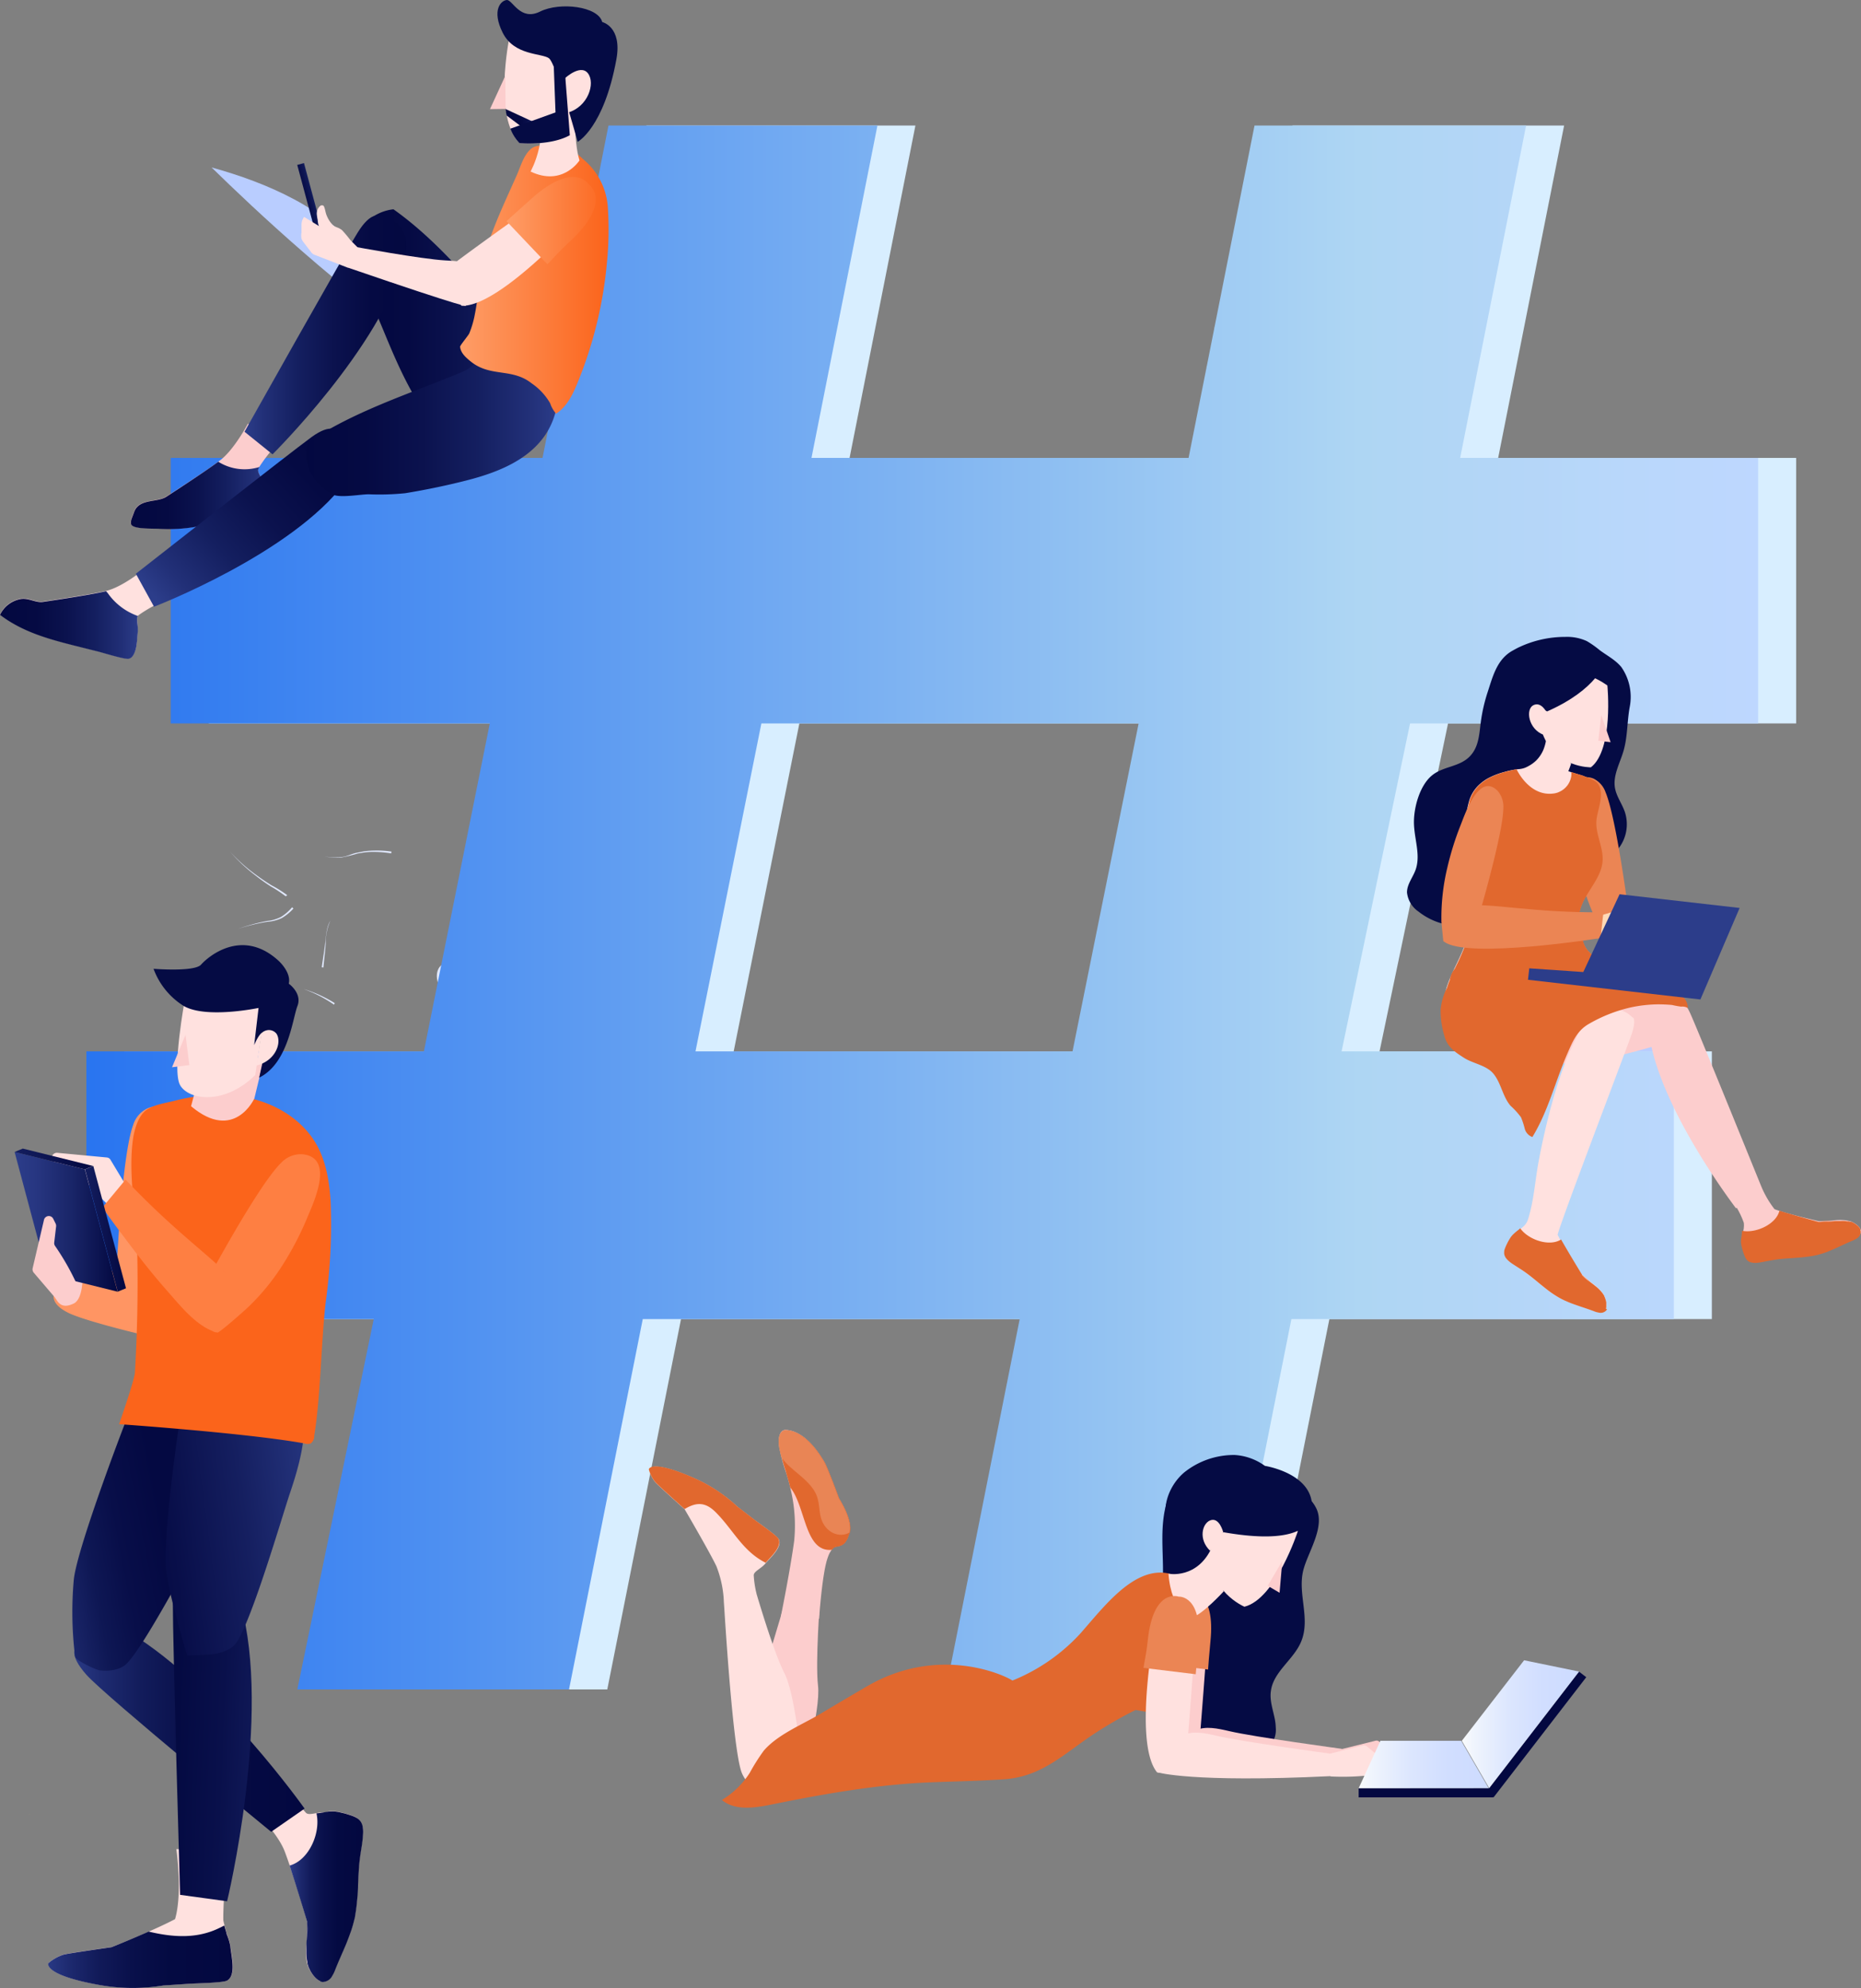 <svg xmlns="http://www.w3.org/2000/svg" xmlns:xlink="http://www.w3.org/1999/xlink" width="415.766" height="444.034" viewBox="0 0 415.766 444.034">
  <rect x="0" y="0" width="415.766" height="444.034" fill="#808080" stroke="none"/>
  <defs>
    <linearGradient id="linear-gradient" y1="0.5" x2="1" y2="0.5" gradientUnits="objectBoundingBox">
      <stop offset="0" stop-color="#2874f0"/>
      <stop offset="0.76" stop-color="#aed6f3"/>
      <stop offset="1" stop-color="#bed7ff"/>
    </linearGradient>
    <linearGradient id="linear-gradient-2" y1="0.5" x2="1" y2="0.5" gradientUnits="objectBoundingBox">
      <stop offset="0" stop-color="#f9fbfc"/>
      <stop offset="0.11" stop-color="#eff4fd"/>
      <stop offset="0.4" stop-color="#dce6fe"/>
      <stop offset="0.69" stop-color="#d1deff"/>
      <stop offset="1" stop-color="#cddbff"/>
    </linearGradient>
    <linearGradient id="linear-gradient-3" x1="0" y1="0.501" x2="1" y2="0.501" xlink:href="#linear-gradient-2"/>
    <linearGradient id="linear-gradient-4" x1="-0.001" y1="0.503" x2="1" y2="0.503" gradientUnits="objectBoundingBox">
      <stop offset="0" stop-color="#030840"/>
      <stop offset="0.26" stop-color="#050a43"/>
      <stop offset="0.48" stop-color="#0b124e"/>
      <stop offset="0.69" stop-color="#141f60"/>
      <stop offset="0.89" stop-color="#223078"/>
      <stop offset="1" stop-color="#2c3d8a"/>
    </linearGradient>
    <linearGradient id="linear-gradient-5" x1="0" y1="0.5" x2="1" y2="0.5" xlink:href="#linear-gradient-4"/>
    <linearGradient id="linear-gradient-6" x1="1" y1="0.5" x2="0" y2="0.5" xlink:href="#linear-gradient-4"/>
    <linearGradient id="linear-gradient-7" x1="0" y1="0.497" x2="1" y2="0.497" xlink:href="#linear-gradient-4"/>
    <linearGradient id="linear-gradient-8" x1="1.01" y1="0.145" x2="0.013" y2="0.851" xlink:href="#linear-gradient-4"/>
    <linearGradient id="linear-gradient-9" x1="0" y1="0.5" x2="1" y2="0.5" xlink:href="#linear-gradient-4"/>
    <linearGradient id="linear-gradient-10" y1="0.498" x2="1" y2="0.498" gradientUnits="objectBoundingBox">
      <stop offset="0" stop-color="#fe9d67"/>
      <stop offset="1" stop-color="#fb641b"/>
    </linearGradient>
    <linearGradient id="linear-gradient-12" y1="0.5" x2="1" y2="0.5" gradientUnits="objectBoundingBox">
      <stop offset="0" stop-color="#030840"/>
      <stop offset="0.46" stop-color="#040942"/>
      <stop offset="0.64" stop-color="#080e49"/>
      <stop offset="0.76" stop-color="#0f1755"/>
      <stop offset="0.87" stop-color="#182366"/>
      <stop offset="0.96" stop-color="#24337c"/>
      <stop offset="1" stop-color="#2c3d8a"/>
    </linearGradient>
    <linearGradient id="linear-gradient-13" x1="-1.306" y1="0.5" x2="2.299" y2="0.5" xlink:href="#linear-gradient-4"/>
    <linearGradient id="linear-gradient-14" x1="-18.153" y1="-1.039" x2="-17.195" y2="-1.039" gradientUnits="objectBoundingBox">
      <stop offset="0" stop-color="#030840"/>
      <stop offset="0.93" stop-color="#373737"/>
      <stop offset="1" stop-color="#050b44"/>
    </linearGradient>
    <linearGradient id="linear-gradient-15" x1="-8.641" y1="-1.655" x2="-7.664" y2="-1.655" gradientUnits="objectBoundingBox">
      <stop offset="0" stop-color="#f84a84"/>
      <stop offset="1" stop-color="#eb8554"/>
    </linearGradient>
    <linearGradient id="linear-gradient-16" x1="-5.947" y1="0.235" x2="-4.954" y2="0.235" gradientUnits="objectBoundingBox">
      <stop offset="0" stop-color="#f84a84"/>
      <stop offset="1" stop-color="#e1682e"/>
    </linearGradient>
    <linearGradient id="linear-gradient-21" x1="-7.528" y1="-0.551" x2="-6.572" y2="-0.551" gradientUnits="objectBoundingBox">
      <stop offset="0" stop-color="#030840"/>
      <stop offset="0.44" stop-color="#192568"/>
      <stop offset="0.79" stop-color="#273681"/>
      <stop offset="1" stop-color="#2c3d8a"/>
    </linearGradient>
    <linearGradient id="linear-gradient-23" x1="1.001" y1="0.498" x2="0.001" y2="0.498" gradientUnits="objectBoundingBox">
      <stop offset="0" stop-color="#030840"/>
      <stop offset="0.34" stop-color="#040a42"/>
      <stop offset="0.54" stop-color="#09104b"/>
      <stop offset="0.71" stop-color="#111a59"/>
      <stop offset="0.85" stop-color="#1c286d"/>
      <stop offset="0.99" stop-color="#2a3b87"/>
      <stop offset="1" stop-color="#2c3d8a"/>
    </linearGradient>
    <linearGradient id="linear-gradient-24" x1="0.997" y1="0.498" x2="0.001" y2="0.498" xlink:href="#linear-gradient-23"/>
    <linearGradient id="linear-gradient-25" y1="0.499" x2="1" y2="0.499" gradientUnits="objectBoundingBox">
      <stop offset="0" stop-color="#2c3d8a"/>
      <stop offset="0.14" stop-color="#1e2b71"/>
      <stop offset="0.31" stop-color="#121c5b"/>
      <stop offset="0.49" stop-color="#0a114c"/>
      <stop offset="0.7" stop-color="#050a43"/>
      <stop offset="1" stop-color="#030840"/>
    </linearGradient>
    <linearGradient id="linear-gradient-26" x1="1.116" y1="0.239" x2="-0.236" y2="0.7" gradientUnits="objectBoundingBox">
      <stop offset="0" stop-color="#030840"/>
      <stop offset="0.48" stop-color="#040942"/>
      <stop offset="0.65" stop-color="#080e49"/>
      <stop offset="0.77" stop-color="#0e1754"/>
      <stop offset="0.87" stop-color="#182365"/>
      <stop offset="0.96" stop-color="#24327b"/>
      <stop offset="1" stop-color="#2c3d8a"/>
    </linearGradient>
    <linearGradient id="linear-gradient-27" x1="-0.717" y1="0.351" x2="1.519" y2="0.658" xlink:href="#linear-gradient-23"/>
    <linearGradient id="linear-gradient-28" x1="-0.248" y1="0.67" x2="1.183" y2="0.284" gradientUnits="objectBoundingBox">
      <stop offset="0" stop-color="#030840"/>
      <stop offset="0.21" stop-color="#080e49"/>
      <stop offset="0.55" stop-color="#151f60"/>
      <stop offset="0.97" stop-color="#2a3b87"/>
      <stop offset="1" stop-color="#2c3d8a"/>
    </linearGradient>
    <linearGradient id="linear-gradient-29" x1="1.002" y1="0.499" x2="0" y2="0.499" gradientUnits="objectBoundingBox">
      <stop offset="0" stop-color="#fb641b"/>
      <stop offset="1" stop-color="#fb641b"/>
    </linearGradient>
    <linearGradient id="linear-gradient-30" x1="0.999" y1="0.5" x2="0" y2="0.5" xlink:href="#linear-gradient-21"/>
    <linearGradient id="linear-gradient-31" x1="1" y1="0.5" x2="0" y2="0.5" gradientUnits="objectBoundingBox">
      <stop offset="0" stop-color="#030840"/>
      <stop offset="1" stop-color="#141e5f"/>
    </linearGradient>
    <linearGradient id="linear-gradient-32" x1="1" y1="0.5" y2="0.5" xlink:href="#linear-gradient-31"/>
  </defs>
  <g id="Layer_2" data-name="Layer 2" transform="translate(-42.631 -44.943)">
    <g id="OBJECTS" transform="translate(0 -0.01)">
      <path id="Path_3485" data-name="Path 3485" d="M322.229,257.313A67.449,67.449,0,0,0,315.54,273.2c26.72-8.755,37.495-22.016,43.331-35.72C345.505,242.278,330.307,244.3,322.229,257.313Z" transform="translate(55.258 39.75)" fill="#b9cdff"/>
      <path id="Path_3497" data-name="Path 3497" d="M105.8,263.531a4.342,4.342,0,0,0,3.187.56,6.2,6.2,0,0,0,2.125-1.237,15.619,15.619,0,0,0,3.969-4.3,7.237,7.237,0,0,0,.829-5.662,4.774,4.774,0,0,0-4.319-3.4,20.034,20.034,0,0,0-2.206.3,12.838,12.838,0,0,0-2.02.175,5.557,5.557,0,0,0-3.058,2.778C101.645,257.146,100.594,260.59,105.8,263.531Z" transform="translate(17.831 41.761)" fill="#e1e9fe"/>
      <path id="Path_3498" data-name="Path 3498" d="M127,238.361a6.735,6.735,0,0,0-2,.245,4.961,4.961,0,0,0-1.8,1.506,15.269,15.269,0,0,0-2.113,4.342,2.474,2.474,0,0,0,.222,1.249,10.062,10.062,0,0,0,2.778,4.669,6.21,6.21,0,0,0,5.72,1.167,12.516,12.516,0,0,0,2.09-.957,11.872,11.872,0,0,0,2.965-2.043,4.389,4.389,0,0,0,1.389-3.234,6.537,6.537,0,0,0-1.167-2.872,8.977,8.977,0,0,0-2.7-3.164A9.5,9.5,0,0,0,127,238.361Z" transform="translate(21.149 39.885)" fill="#e1e9fe"/>
      <path id="Path_3499" data-name="Path 3499" d="M129.378,262.465a3.187,3.187,0,0,0,.292-1.424,2.86,2.86,0,0,0-.7-1.436,6.549,6.549,0,0,0-3.315-2.335c-3.911-1.1-8.171,4.307-5.451,7.646S128.071,265.851,129.378,262.465Z" transform="translate(20.836 43.038)" fill="#e1e9fe"/>
      <path id="Path_3502" data-name="Path 3502" d="M133.956,203.7a20.756,20.756,0,0,0-5.5,2.988,7,7,0,0,0-2.708,5.428,9.922,9.922,0,0,0,1.039,3.5c.946,2.136,2.335,4.494,4.588,4.879a6.817,6.817,0,0,0,3.117-.42,10.7,10.7,0,0,0,2.054-.852c2.195-1.226,3.374-3.665,4.424-5.942s1.658-4.844-.829-6.525a20.026,20.026,0,0,0-2.65-1.167A15.842,15.842,0,0,0,133.956,203.7Z" transform="translate(21.966 34.098)" fill="#e1e9fe"/>
      <path id="Path_3503" data-name="Path 3503" d="M139.051,217.47a7.821,7.821,0,0,0-1.4,3.992,4.144,4.144,0,0,0,3.5,3.876,7.085,7.085,0,0,0,2.825-.385,30.249,30.249,0,0,0,3.572-1.272,10.319,10.319,0,0,0,3.3-2.02c2.708-2.661.957-7.167-2.463-8.276C145.238,212.357,140.592,214.832,139.051,217.47Z" transform="translate(24.041 35.678)" fill="#e1e9fe"/>
      <path id="Path_3504" data-name="Path 3504" d="M139.9,228.385a2.183,2.183,0,0,1,.14-1.949,6.385,6.385,0,0,1,1.3-1.564,5.171,5.171,0,0,1,1.938-1.354,3.76,3.76,0,0,1,1.167-.117c2.066.105,7.494,2.977,5.02,5.533C147.725,230.685,141.094,230.65,139.9,228.385Z" transform="translate(24.397 37.393)" fill="#e1e9fe"/>
      <path id="Path_3505" data-name="Path 3505" d="M121.563,231.556a5.44,5.44,0,0,0,4.307,1.518,10.787,10.787,0,0,0,4.424-1.506,6.175,6.175,0,0,0,2.8-2.65c.759-1.728.07-3.724-.7-5.44a5.078,5.078,0,0,0-1.693-2.335c-1.331-.829-3.07-.327-4.553.2-1.833.665-5.533,1.167-6.444,3.14C118.61,226.8,120.536,229.63,121.563,231.556Z" transform="translate(20.849 36.943)" fill="#e1e9fe"/>
      <path id="Path_3508" data-name="Path 3508" d="M92.479,211.426a28.236,28.236,0,0,0-3.292-2.183,39.457,39.457,0,0,1-3.28-2.335,37.657,37.657,0,0,1-5.837-5.428,37.892,37.892,0,0,0,5.953,5.276c1.074.794,2.183,1.529,3.315,2.23a26.967,26.967,0,0,1,3.49,2.195Z" transform="translate(13.982 33.726)" fill="#e1e9fe"/>
      <path id="Path_3509" data-name="Path 3509" d="M93.94,212.38a11.031,11.031,0,0,1-2.615,2.136,8.942,8.942,0,0,1-3.257.829,44.008,44.008,0,0,0-6.479,1.564,45.719,45.719,0,0,1,6.444-1.751,8.428,8.428,0,0,0,3.14-.911,10.506,10.506,0,0,0,2.463-2.148Z" transform="translate(14.247 35.503)" fill="#e1e9fe"/>
      <path id="Path_3510" data-name="Path 3510" d="M97.5,225.073c.245-1.763.549-3.5.759-5.265s.268-3.607,1.167-5.148a12.327,12.327,0,0,0-1.039,5.16c-.128,1.774-.35,3.5-.514,5.3Z" transform="translate(17.01 35.932)" fill="#e1e9fe"/>
      <path id="Path_3511" data-name="Path 3511" d="M100.839,231.232a28.437,28.437,0,0,0-6.829-3.5,28.82,28.82,0,0,1,7,3.163Z" transform="translate(16.408 38.119)" fill="#e1e9fe"/>
      <path id="Path_3512" data-name="Path 3512" d="M117.846,245.62l-6.455-3.56a24.518,24.518,0,0,0-3.3-1.6,6.245,6.245,0,0,0-3.607-.315,6.316,6.316,0,0,1,3.63.21,23.708,23.708,0,0,1,3.374,1.529l6.56,3.362Z" transform="translate(18.246 40.167)" fill="#e1e9fe"/>
      <path id="Path_3513" data-name="Path 3513" d="M119.469,248.29l-3.864,2.521-1.926,1.272a8.252,8.252,0,0,0-1.809,1.424A8.532,8.532,0,0,1,113.609,252l1.879-1.354,3.747-2.708Z" transform="translate(19.527 41.5)" fill="#e1e9fe"/>
      <path id="Path_3514" data-name="Path 3514" d="M129.206,261.816a21.573,21.573,0,0,0-.14-6.362c-.14-1.062-.315-2.125-.525-3.175a26.034,26.034,0,0,0-.77-3.128,25.484,25.484,0,0,1,.876,3.105c.233,1.051.455,2.1.63,3.163a22.273,22.273,0,0,1,.339,6.479Z" transform="translate(22.291 41.703)" fill="#e1e9fe"/>
      <path id="Path_3515" data-name="Path 3515" d="M132.629,263.74c-2.066-.9-4.109-1.809-6.2-2.65,2.136.7,4.237,1.494,6.35,2.265Z" transform="translate(22.066 43.701)" fill="#e1e9fe"/>
      <path id="Path_3517" data-name="Path 3517" d="M129.483,244.089v-7.436a25.8,25.8,0,0,0-.14-3.689,8.545,8.545,0,0,0-1.529-3.327,19.7,19.7,0,0,1-3.163-6.712c-.315-1.167-.432-2.451-.712-3.654a5.125,5.125,0,0,0-1.8-3.152,5.183,5.183,0,0,1,1.844,3.14c.3,1.167.444,2.451.77,3.642a19.846,19.846,0,0,0,3.222,6.619,8.708,8.708,0,0,1,1.576,3.4,24.957,24.957,0,0,1,.187,3.724l.105,7.436Z" transform="translate(21.32 36.176)" fill="#e1e9fe"/>
      <path id="Path_3518" data-name="Path 3518" d="M127.88,222.337a23.067,23.067,0,0,1,3.163-5.837,22.647,22.647,0,0,0-2.767,6.012Z" transform="translate(22.313 36.239)" fill="#e1e9fe"/>
      <path id="Path_3519" data-name="Path 3519" d="M128.515,237.749a2.335,2.335,0,0,1,.268-1.564c.222-.455.467-.876.712-1.319.479-.864.981-1.728,1.483-2.568a57.1,57.1,0,0,1,3.35-4.926,36.1,36.1,0,0,1,8.557-8.171,35.685,35.685,0,0,0-8.381,8.323,55.647,55.647,0,0,0-3.257,4.95c-.49.852-.981,1.716-1.436,2.591s-1.1,1.763-.9,2.615Z" transform="translate(22.439 36.691)" fill="#e1e9fe"/>
      <path id="Path_3520" data-name="Path 3520" d="M131.9,228.768c2.008-.28,4.016-.175,6-.28a12.7,12.7,0,0,0,5.743-1.377,12.7,12.7,0,0,1-5.732,1.588c-2,.163-4,.14-5.942.479Z" transform="translate(23.031 38.015)" fill="#e1e9fe"/>
      <path id="Path_3523" data-name="Path 3523" d="M112.909,201.881a23.5,23.5,0,0,0-3.735-.327,16.855,16.855,0,0,0-1.879.07c-.63.07-1.237.187-1.856.28a37.545,37.545,0,0,1-3.677.9,17.743,17.743,0,0,1-3.77-.222,17.721,17.721,0,0,0,3.77.117c1.261-.093,2.335-.782,3.63-.992.63-.117,1.249-.268,1.879-.339s1.261-.105,1.9-.117a23.055,23.055,0,0,1,3.806.222Z" transform="translate(17.115 33.687)" fill="#e1e9fe"/>
      <path id="Path_3531" data-name="Path 3531" d="M317.013,160.773c3.023-.222,5.942.082,8.942-.07A17.253,17.253,0,0,0,335,157.924c.759-.514,1.833-1.412,2.872-1.984.268.607.537,1.226.794,1.844-2.125,2.218-5.44,3.5-7.646,4.471-4.891,2.043-9.876,4.121-14.755,4.518a32.685,32.685,0,0,1-8.918-.735,8.487,8.487,0,0,1-4.378-1.774C307.674,162.7,312.344,161.123,317.013,160.773Z" transform="translate(53.017 26.106)" fill="#e1e9fe"/>
      <path id="Path_3532" data-name="Path 3532" d="M314.414,127a57.474,57.474,0,0,0-5.837.794c-9.537,1.272-18.677-1.984-28.144.409a7.262,7.262,0,0,0-2.463,1l4.961,1.739a38.7,38.7,0,0,0,7.611,2.078c4.611.619,9.607-.245,14.428-1.4,2.335-.572,4.669-1.226,7.086-1.8s5.055-.7,7.1-1.553C318.243,127.21,316.037,127,314.414,127Z" transform="translate(48.668 21.263)" fill="#e1e9fe"/>
      <path id="Path_3533" data-name="Path 3533" d="M322.12,133.659a10.588,10.588,0,0,0-2.276,0,36.185,36.185,0,0,0-5.346.654c-3.409.619-6.887,1.436-10.319,1.086-2.767-.292-5.416-1.331-8.171-1.062a25.262,25.262,0,0,0-4.3,1.027,38.52,38.52,0,0,1-8.171,1.4,17.032,17.032,0,0,0,6.771,2.72c4.074.992,8.3,1.984,12.572,1.319,4.611-.724,8.989-2.872,13.261-4.669a18.818,18.818,0,0,1,5.5-1.424c.829-.082,1.611-.479.782-.946A1.17,1.17,0,0,0,322.12,133.659Z" transform="translate(49.634 22.367)" fill="#e1e9fe"/>
      <path id="Path_3534" data-name="Path 3534" d="M320.321,138a18.759,18.759,0,0,0-7.1,1.1A62.048,62.048,0,0,0,301.7,144a12.924,12.924,0,0,1-3.14,1.424,12.55,12.55,0,0,1-3.245.175l-5.627-.175a4.984,4.984,0,0,0,3.222,2.171,20.673,20.673,0,0,0,7.179,1.459c2.872-.105,5.475-1.412,7.985-2.7l9.222-4.728a15.175,15.175,0,0,1,4.331-1.716c.957-.175,2.206.117,3.047-.339C323.811,138.446,321.57,138.06,320.321,138Z" transform="translate(50.69 23.102)" fill="#e1e9fe"/>
      <path id="Path_3535" data-name="Path 3535" d="M315.293,151.142a13.249,13.249,0,0,1-4.366,2.276,14.008,14.008,0,0,1-3.957,0,32.02,32.02,0,0,0-12.21,1.412,50.7,50.7,0,0,1,13.156-8.171,13.33,13.33,0,0,1,3.385-1.086,38.428,38.428,0,0,1,4.494-.058c2.662,0,5.206-.817,7.868-.875,1.658,0,4.786.093,5.942,1.914C324.574,146.228,319.414,148.457,315.293,151.142Z" transform="translate(51.576 24.215)" fill="#e1e9fe"/>
      <path id="Path_3536" data-name="Path 3536" d="M323.384,149.454l-.794.128a29.114,29.114,0,0,0-9.339,3.654c-3.654,2.1-7.191,4.156-11.031,5.942,5.416.362,11.183.677,16.494-1.459,2-.805,3.852-1.926,5.907-2.591a26.848,26.848,0,0,1,5.568-.957c.992-.105,3.42,0,4.249-.56s.2-1.249-.49-1.529a5.323,5.323,0,0,0-1.634-.222,7.8,7.8,0,0,1-3.5-1.051,7,7,0,0,0-5.428-1.354Z" transform="translate(52.87 25.004)" fill="#e1e9fe"/>
      <path id="Path_3540" data-name="Path 3540" d="M304.384,87.393a21.884,21.884,0,0,1-2.055,5.125c-.63,1.1-1.389,2.125-1.938,3.28a32.842,32.842,0,0,0-1.6,5.708,14.008,14.008,0,0,1-4.763,7.121,5.206,5.206,0,0,0,3.117-.946,29.1,29.1,0,0,0,6.771-4.728,10.623,10.623,0,0,0,3.222-7.611c-.058-2.545-1.039-4.985-.91-7.553.07-1.447,1.074-4.471-.409-5.51C305.271,83.984,304.875,85.712,304.384,87.393Z" transform="translate(51.347 13.78)" fill="#e1e9fe"/>
      <path id="Path_3541" data-name="Path 3541" d="M307.146,98.9a11.4,11.4,0,0,0-1.413,4.868c-.3,1.879-1.821,3.105-2.335,4.938-.175.6-.268,1.167-.444,1.821a15.5,15.5,0,0,1-1.1,2.615c-.467.922-.922,1.844-1.377,2.767-.082.152.642.187.712.175a6.41,6.41,0,0,0,.665-.689c.525-.6.934-1.3,1.471-1.879.969-1.051,1.926-2.113,2.883-3.175l2.755-3.058a17.51,17.51,0,0,0,4.121-6.012,6.712,6.712,0,0,0-2.113-7C310.427,96.009,308.255,97.293,307.146,98.9Z" transform="translate(52.471 15.786)" fill="#e1e9fe"/>
      <path id="Path_3542" data-name="Path 3542" d="M314.353,103.811a11.37,11.37,0,0,1-2.837,2.335c-2.183,1.483-4.191,3.3-4.669,5.953-.432,2.16.163,4.763-.584,6.771-.315.852-.864,1.564-1.167,2.428a3.269,3.269,0,0,0,.42,2.965,8.358,8.358,0,0,1,2.171-4.272c.759-.782,1.681-1.424,2.521-2.136a17.592,17.592,0,0,0,6.128-12.841,5.977,5.977,0,0,0-.63-3.794C314.7,101.383,314.867,103.088,314.353,103.811Z" transform="translate(53.24 16.949)" fill="#e1e9fe"/>
      <path id="Path_3544" data-name="Path 3544" d="M292.8,85.534a8.171,8.171,0,0,0,2.661-2.755,9.443,9.443,0,0,0,.549-3.152,20.382,20.382,0,0,1,3.047-9.257,32.23,32.23,0,0,0-9.455,7.774,8.288,8.288,0,0,0-1.471,2.335,24.789,24.789,0,0,0-.7,3.5c-.432,2.1-1.482,3.876-1.926,5.965-.268,1.307-.6,3.852.911,5.37C286.939,91.3,289.74,87.938,292.8,85.534Z" transform="translate(49.821 11.787)" fill="#e1e9fe"/>
      <path id="Path_3545" data-name="Path 3545" d="M290.614,92.3c.058-.2.14-.4.222-.607a17.511,17.511,0,0,1,4.541-6.339,86.371,86.371,0,0,0,6.864-7c-.327,4.448-.759,9.14-3.385,12.736-.992,1.354-2.265,2.5-3.128,3.934a16.717,16.717,0,0,0-1.588,4.156c-.21.759-.385,2.743-1.051,3.222s-1.167-.222-1.342-.864a3.9,3.9,0,0,1,0-1.377,6.42,6.42,0,0,0-.537-3.093C290.334,95.136,290.018,94.062,290.614,92.3Z" transform="translate(50.692 13.122)" fill="#e1e9fe"/>
      <path id="Path_3556" data-name="Path 3556" d="M290.527,101.457c-2.265.385-4.553,1.074-6.829,1.506a44.679,44.679,0,0,1-5.51.689l-1.623-.128a61.657,61.657,0,0,1-8.673-1.482c-.245-.105-.479-.21-.712-.339a31.074,31.074,0,0,1,8.813-3.292,22.971,22.971,0,0,1,3.5-.117q4.611.105,9.187.268a20.768,20.768,0,0,1,5.452.665,7.973,7.973,0,0,1,2.708,1.681C294.752,101.457,292.651,101.083,290.527,101.457Z" transform="translate(46.728 16.456)" fill="#e1e9fe"/>
      <path id="Path_3557" data-name="Path 3557" d="M297.293,105.005a45.108,45.108,0,0,0-5.031,1.167c-8.171,1.8-16.693-.864-24.584,2.019a5.568,5.568,0,0,0-2.008,1.167l4.669,1.4a33.664,33.664,0,0,0,7,1.6c4.144.339,8.381-.794,12.42-2.206,1.984-.689,3.946-1.459,5.93-2.16s4.331-.969,5.977-1.914C300.678,105.005,298.741,104.888,297.293,105.005Z" transform="translate(46.491 17.577)" fill="#e1e9fe"/>
      <path id="Path_3558" data-name="Path 3558" d="M304.4,110.822a7.915,7.915,0,0,0-2,.128,26.546,26.546,0,0,0-4.576.946c-2.895.794-5.837,1.8-8.883,1.646-2.463-.117-4.938-.981-7.354-.56a18.082,18.082,0,0,0-3.607,1.249,29.184,29.184,0,0,1-6.946,1.833,15.526,15.526,0,0,0,6.35,2.253c3.724.735,7.576,1.471,11.218.572,3.934-.981,7.436-3.315,10.88-5.323a14.183,14.183,0,0,1,4.611-1.7c.7-.128,1.331-.56.537-.969a.771.771,0,0,0-.233-.07Z" transform="translate(47.422 18.553)" fill="#e1e9fe"/>
      <path id="Path_3559" data-name="Path 3559" d="M307.322,119.408a13.518,13.518,0,0,0-6.082-.747,45.527,45.527,0,0,0-10.588,1.879,9.76,9.76,0,0,1-2.918.584,8.907,8.907,0,0,1-2.7-.642l-4.588-1.6a4.786,4.786,0,0,0,2.148,2.93,16.343,16.343,0,0,0,5.557,3.257c2.335.63,4.821,0,7.179-.607L304,122.128a11.5,11.5,0,0,1,3.957-.572c.829.082,1.786.677,2.592.444C310.077,120.774,308.361,119.84,307.322,119.408Z" transform="translate(49.05 19.855)" fill="#e1e9fe"/>
      <path id="Path_3560" data-name="Path 3560" d="M313.879,127.614c1.167-1.926,2.72-3.759,3.981-5.662a43.846,43.846,0,0,0,2.708-4.751c.163-.514.327-1.027.479-1.541a59.246,59.246,0,0,0,1.856-8.44,3.429,3.429,0,0,0-.058-.77,30.083,30.083,0,0,0-6.409,6.782,21.085,21.085,0,0,0-1.448,3.21c-1.074,2.813-2.136,5.638-3.175,8.451a19.682,19.682,0,0,0-1.413,5.218,7.634,7.634,0,0,0,.584,3.093C312.326,131.466,312.747,129.435,313.879,127.614Z" transform="translate(54.202 17.824)" fill="#e1e9fe"/>
      <path id="Path_3563" data-name="Path 3563" d="M326.664,149.048a13.693,13.693,0,0,1,2.755-5.568,45.584,45.584,0,0,1,7.354-7.868,9.737,9.737,0,0,0,2.09-2.125,9.467,9.467,0,0,0,.945-2.638c.385-1.576.782-3.152,1.167-4.669a4.833,4.833,0,0,1,1.284,3.409,16.856,16.856,0,0,1-.35,6.479c-.782,2.335-2.638,4.051-4.436,5.7l-6.642,6.023a11.673,11.673,0,0,0-2.65,3.012c-.385.735-.409,1.879-1.051,2.416C326.291,152.13,326.454,150.169,326.664,149.048Z" transform="translate(57.03 21.126)" fill="#e1e9fe"/>
      <path id="Path_3564" data-name="Path 3564" d="M341.433,149.752a10.2,10.2,0,0,0,3.175-2.837,10.926,10.926,0,0,0,.922-3.292,23.346,23.346,0,0,1,4.249-9.654,39.689,39.689,0,0,0-10.88,8.078,10.144,10.144,0,0,0-1.821,2.451,27.7,27.7,0,0,0-1.167,3.7c-.7,2.195-2.02,4.051-2.708,6.234-.432,1.366-1.051,4.016.374,5.6C334.581,155.764,337.919,152.25,341.433,149.752Z" transform="translate(58.119 22.429)" fill="#e1e9fe"/>
      <path id="Path_3571" data-name="Path 3571" d="M109.687,89.894C102.543,79.82,88.839,73.937,76.5,70.54c9.444,9.245,29.288,27.9,48.036,40.343Z" transform="translate(13.403 11.815)" fill="#b9cdff"/>
      <path id="Path_3572" data-name="Path 3572" d="M321.3,62.52h60.675l-14.733,74.242h66.571v59.3H356.046l-15.3,73.25H414.98v59.8H329.533l-16.475,82.717H252.372l16.475-82.717H184.683l-16.475,82.717H107.45l17.075-82.717H60.32v-59.8h75.408l14.722-73.25H79.172v-59.3H162.23L176.963,62.52H237.05l-14.71,74.242h84.246ZM295.407,196.063H211.125l-14.675,73.25h84.234Z" transform="translate(10.094 10.473)" fill="#d8eeff"/>
      <path id="Path_3573" data-name="Path 3573" d="M314.026,62.52H374.7l-14.733,74.242h66.571v59.3H348.776l-15.3,73.25H407.71v59.8H322.263l-16.475,82.717h-60.7l16.475-82.717H177.354l-16.475,82.717h-60.7l17.075-82.717H53.05v-59.8h75.408l14.722-73.25H71.9v-59.3H154.96L169.693,62.52H229.78l-14.733,74.242h84.246ZM288.137,196.063H203.855l-14.722,73.25h84.234Z" transform="translate(8.877 10.473)" fill="url(#linear-gradient)"/>
      <path id="Path_3574" data-name="Path 3574" d="M282.682,377.633a11.6,11.6,0,0,0-.245-2.113c-.409-2.055-1.167-4.109-.84-6.187.584-4.342,5.16-7,6.794-11.09,2.078-5.171-.922-10.681.467-15.946,1.062-4.062,5-9.712,2.79-13.88-2.335-4.518-9.164-6.642-13.611-8.171-4.016-1.366-8.44-2.837-12.607-1.226a12.2,12.2,0,0,0-7.062,8.078c-1.611,5.288-.817,10.775-.887,16.2,0,2.521-.537,5.1-.479,7.576a27.852,27.852,0,0,0,1.8,7.693c.782,2.241,2.6,3.981,3.327,6.257,1.389,4.389-1.763,9.21-.525,13.646a3.362,3.362,0,0,0,.665,1.319,5.16,5.16,0,0,0,2.708,1.167,11.533,11.533,0,0,1,6.327,4.156c.5.654,1.167,1.447,1.949,1.167a2.138,2.138,0,0,0,.782-.7c1.879-2.16,5.557-1.9,7.459-4.051a5.545,5.545,0,0,0,1.191-3.9Z" transform="translate(44.971 53.277)" fill="#050b44"/>
      <path id="Path_3575" data-name="Path 3575" d="M194.826,344.631s-1.1,14.008-.467,19.389-3.689,20.93-3.689,20.93-1.669,2.451-6.035,2.521c-2.545,0-6.619-.665-7-5.837s9.957-38.2,9.957-38.2Z" transform="translate(31.029 57.481)" fill="#fccdcd"/>
      <path id="Path_3576" data-name="Path 3576" d="M185.892,321.219a40.946,40.946,0,0,1,1.284,4.669,34.787,34.787,0,0,1,.665,11.043c-.9,6.607-2.988,16.926-2.988,16.926l8.557.42s.7-10.436,1.961-13.716a5.837,5.837,0,0,1,1.237-2.148c.724-.619,2.533.234,3.444-3.012,0,0,1.494-1.961-2.218-8.055,0,0-2.568-7-3.3-8.171s-3.992-6.922-8.685-7.086c0,0-1.961,0-1.3,4.062A38.1,38.1,0,0,0,185.892,321.219Z" transform="translate(32.212 52.235)" fill="#fccdcd"/>
      <path id="Path_3577" data-name="Path 3577" d="M186.958,324.946c3.5,4.307,3.2,14.58,9.339,13.926a3.118,3.118,0,0,1,.362-.409c.724-.619,2.533.233,3.444-3.012,0,0,1.494-1.961-2.218-8.055,0,0-2.568-7-3.3-8.171s-3.992-6.922-8.685-7.086c0,0-1.961,0-1.3,4.062a38.1,38.1,0,0,0,1.342,5.066C186.257,322.483,186.654,323.65,186.958,324.946Z" transform="translate(32.221 52.243)" fill="#e1682e"/>
      <path id="Path_3578" data-name="Path 3578" d="M185.01,318.21c1.914,2.883,5.942,4.669,7.646,8.055.887,1.8.677,3.584,1.167,5.451.934,3.362,4.191,4.611,6.385,3.292.245-.864.339-3.117-2.4-7.611,0,0-2.568-7-3.3-8.171s-3.992-6.922-8.685-7.086c0,0-1.961,0-1.3,4.062C184.672,316.844,184.835,317.533,185.01,318.21Z" transform="translate(32.207 52.243)" fill="#e98555"/>
      <path id="Path_3579" data-name="Path 3579" d="M189.952,365.288c-2.148-4.144-5.335-14.72-6.187-17.568a22.356,22.356,0,0,1-.677-4.319c0-.887,1.634-1.483,2.568-2.591s3.105-3.023,3.187-4.669a1.856,1.856,0,0,0-.14-.747c-.28-.735-4.249-3.5-5.533-4.436l-3.724-2.872a34.74,34.74,0,0,0-9.794-6.432c-9.654-4.226-9.992-1.879-9.992-1.879a7.483,7.483,0,0,0,1.448,2.848c.268.4,6.549,6.035,6.549,6.035s5.4,9.2,7.086,12.7a24.339,24.339,0,0,1,1.646,7.448c0,.42.082,1.284.152,2.451h0c.525,8.3,2.183,32.615,3.957,36.456,2.16,4.669,6.222,3.887,8.592,2.953,4.062-1.6,4.763-4.494,4.763-4.494S192.439,370.085,189.952,365.288Z" transform="translate(27.935 53.412)" fill="#ffe1df"/>
      <path id="Path_3580" data-name="Path 3580" d="M183.17,330.916l-3.724-2.872a34.738,34.738,0,0,0-9.794-6.432c-9.654-4.226-9.992-1.879-9.992-1.879a7.482,7.482,0,0,0,1.448,2.848c.268.4,6.549,6.035,6.549,6.035h0c2.533-1.529,4.588-1.693,7,.759,3.887,3.9,5.965,8.662,11.113,11.23,1.062-1.226,2.953-2.93,3.035-4.541a1.856,1.856,0,0,0-.14-.747C188.423,334.617,184.454,331.9,183.17,330.916Z" transform="translate(27.922 53.405)" fill="#e1682e"/>
      <path id="Path_3581" data-name="Path 3581" d="M278.32,342.33c-9.911-8.44-18.421,3.327-24.911,10.681a41.789,41.789,0,0,1-15.175,10.506c-1.9-1.3-16.611-8.02-32.58,1.342q-5.311,3.093-10.576,6.245c-4,2.335-9.339,4.518-12.385,8.066a44.467,44.467,0,0,0-3.14,4.961,19.167,19.167,0,0,1-6.222,6.059c2.953,2.463,7.307,1.774,11.078,1.016,11.533-2.335,23.347-4.436,35.113-4.938,5.638-.233,11.323-.315,16.95-.712,8.533-.6,13.518-5.918,20.323-10.343a90.93,90.93,0,0,1,8.977-5.136,48.252,48.252,0,0,0,7.506.887c3.245-.07,5.988-11.475,6.619-14.347C283.048,345.6,278.32,342.33,278.32,342.33Z" transform="translate(30.579 56.805)" fill="#e1682e"/>
      <path id="Path_3582" data-name="Path 3582" d="M258.8,348.732s-5.206,26.405.3,33.129l6.21.759c.315-4.4,2.568-31.425,2.335-33.036a4.016,4.016,0,0,0-3.817-3.5S259.861,345.743,258.8,348.732Z" transform="translate(44.798 57.921)" fill="#fccdcd"/>
      <path id="Path_3583" data-name="Path 3583" d="M258.74,378s7.518,2.335,38.429.852l-.105-5.066s-19.46-2.626-25.039-3.934S262.032,367.814,258.74,378Z" transform="translate(45.289 61.777)" fill="#fccdcd"/>
      <path id="Path_3584" data-name="Path 3584" d="M290.8,373.733l.852-.327h.093l7.4-1.833a.876.876,0,0,1,.77.175l8.043,6.665a1.016,1.016,0,0,1,.257.374l.093.245a.875.875,0,0,1-.817,1.167h-1.4a.852.852,0,0,1-.467-.152l-2.918-1.914a.887.887,0,0,0-.6-.14,52,52,0,0,1-10.191.455.864.864,0,0,1-.782-.794Z" transform="translate(50.803 62.184)" fill="#fccdcd"/>
      <path id="Path_3585" data-name="Path 3585" d="M268.329,354.186c1.167-11.475-4.342-11.066-4.342-11.066s-5.65-2.031-6.887,9.689c-.35,3.327-.829,5.171-.969,6.222l5.837.712,5.837.712C267.885,359.4,268,357.513,268.329,354.186Z" transform="translate(44.725 57.405)" fill="#eb8554"/>
      <path id="Path_3586" data-name="Path 3586" d="M286.007,332.452s-4.914,15.094-11.918,16.845c0,0-8.171-3.4-7.564-12.5S278.315,319.67,286.007,332.452Z" transform="translate(46.564 54.53)" fill="#ffe1df"/>
      <path id="Path_3587" data-name="Path 3587" d="M258.53,340.475s6.479,1.3,9.736-5.965l2.6,9.911s-4.751,5.183-7.086,5.837C263.748,350.257,259.219,349.253,258.53,340.475Z" transform="translate(45.144 55.986)" fill="#ffe1df"/>
      <path id="Path_3588" data-name="Path 3588" d="M280.7,337.18l-3.257,5.545,2.65,1.553Z" transform="translate(48.409 56.433)" fill="#fccdcd"/>
      <path id="Path_3589" data-name="Path 3589" d="M290.447,330.219s.28,7.424-19.565,3.934c0,0-9.876,5.113-12.5-1.961-1.494-4.016.607-8.86,3.794-11.475a17.767,17.767,0,0,1,11.195-3.817,12.771,12.771,0,0,1,6.736,2.428S292.327,321.208,290.447,330.219Z" transform="translate(45.116 53.04)" fill="#050b44"/>
      <path id="Path_3590" data-name="Path 3590" d="M256.449,349.632s-5.206,26.405.3,33.129l6.21.759c.315-4.4,2.58-31.425,2.335-33.036a3.992,3.992,0,0,0-3.817-3.5S257.465,346.643,256.449,349.632Z" transform="translate(44.387 58.071)" fill="#ffe1df"/>
      <path id="Path_3591" data-name="Path 3591" d="M256.39,378.9s7.518,2.335,38.429.852l-.105-5.066s-19.459-2.626-25.039-3.934S259.682,368.748,256.39,378.9Z" transform="translate(44.878 61.928)" fill="#ffe1df"/>
      <path id="Path_3592" data-name="Path 3592" d="M265.99,355.086c1.167-11.487-4.354-11.066-4.354-11.066s-5.65-2.043-6.887,9.689c-.35,3.327-.829,5.171-.969,6.222l5.837.712,5.837.712C265.547,360.362,265.71,358.413,265.99,355.086Z" transform="translate(44.315 57.555)" fill="#eb8554"/>
      <path id="Path_3593" data-name="Path 3593" d="M288.45,374.621l.852-.315h.105l7.319-1.821a1,1,0,0,1,.9.21l7.95,6.6a.946.946,0,0,1,.3.432h0a1.027,1.027,0,0,1-.957,1.389h-1.167a1.051,1.051,0,0,1-.56-.163l-2.825-1.844a1,1,0,0,0-.689-.152,53.691,53.691,0,0,1-10.016.455,1.027,1.027,0,0,1-.922-.934Z" transform="translate(50.392 62.336)" fill="#ffe1df"/>
      <path id="Path_3594" data-name="Path 3594" d="M269.661,332.078s-.875-3.5-2.942-2.638c-1.774.724-2.638,4.237,0,6.771Z" transform="translate(46.252 55.115)" fill="#ffe1df"/>
      <rect id="Rectangle_1331" data-name="Rectangle 1331" width="30.047" height="2.043" transform="translate(346.172 444.369)" fill="#030840"/>
      <rect id="Rectangle_1332" data-name="Rectangle 1332" width="33.876" height="2.043" transform="matrix(0.611, -0.792, 0.792, 0.611, 374.698, 445.155)" fill="#030840"/>
      <path id="Path_3595" data-name="Path 3595" d="M340.465,358.7l-20.078,26.032-6.117-10.564,13.915-17.989Z" transform="translate(54.946 59.613)" fill="url(#linear-gradient-2)"/>
      <path id="Path_3596" data-name="Path 3596" d="M317.555,371.59H299.5l-4.856,10.588,29.032-.023Z" transform="translate(51.527 62.191)" fill="url(#linear-gradient-3)"/>
      <path id="Path_3597" data-name="Path 3597" d="M91.935,138.749c.7-1.564-.362-4.109-.724-5.685s-1.541-2.7-1.167-3.5a35.02,35.02,0,0,1,4.669-5.907l-7-4.086s-3.012,5.7-6.093,8.09-12.129,8.171-12.129,8.171c-1.949,1.261-5.381.5-6.864,2.7a4.261,4.261,0,0,0-.432.934c-.128.339-.257.665-.374,1a2.662,2.662,0,0,0-.245,1.459c.28,1.284,5.381.957,6.537,1.1a35.019,35.019,0,0,0,11.673-1.342l4.669-.887c1.588-.3,6.4-.957,7-1.483A1.833,1.833,0,0,0,91.935,138.749Z" transform="translate(10.3 20.02)" fill="#fccdcd"/>
      <path id="Path_3598" data-name="Path 3598" d="M90.085,128.391a4.183,4.183,0,0,1,.21-.374,11.055,11.055,0,0,1-9.2-1.167c-3.5,2.591-11.58,7.809-11.58,7.809-1.949,1.261-5.381.5-6.864,2.7a4.262,4.262,0,0,0-.432.934c-.128.339-.257.665-.374,1a2.661,2.661,0,0,0-.245,1.459c.28,1.284,5.381.957,6.537,1.1a35.02,35.02,0,0,0,11.673-1.342l4.669-.887c1.588-.3,6.4-.957,7-1.483a1.833,1.833,0,0,0,.455-.607c.7-1.564-.362-4.109-.724-5.685S89.665,129.185,90.085,128.391Z" transform="translate(10.305 21.238)" fill="url(#linear-gradient-4)"/>
      <path id="Path_3599" data-name="Path 3599" d="M112.46,78.55c7.821,5.545,14.417,12.841,20.673,20,3.117,3.584,7.331,7.3,10.167,11.1,5.393,7.2,7.985,18.187-1.693,23.347a10.506,10.506,0,0,1-3.934,1.167c-16.214,1.623-23.662-19.646-28.518-31.074-2.1-4.973-4.109-9.992-5.907-15.082C104.674,78.947,112.46,78.55,112.46,78.55Z" transform="translate(18.084 13.156)" fill="url(#linear-gradient-5)"/>
      <path id="Path_3600" data-name="Path 3600" d="M112.759,79.908s-1.716-1.167-4.669,3.572S82.77,128.026,82.77,128.026l6.257,5.043s24.117-23.849,29.452-43.612C118.479,89.457,121.21,80.924,112.759,79.908Z" transform="translate(14.485 13.362)" fill="url(#linear-gradient-6)"/>
      <path id="Path_3601" data-name="Path 3601" d="M65.937,167.041c1.167-1.167,1.167-3.981,1.331-5.6s-.467-3.175.187-3.735a31.447,31.447,0,0,1,6.42-3.5L68.8,147.36s-4.8,4-8.522,4.891-14.16,2.4-14.16,2.4c-1.7.245-3.3-1.027-5.16-.607a6.409,6.409,0,0,0-4.436,3.5c5.113,3.887,11.031,5.463,17.136,7l4.669,1.167c1.588.409,6.28,1.879,7,1.634a1.6,1.6,0,0,0,.607-.315Z" transform="translate(6.111 24.67)" fill="#ffe1df"/>
      <path id="Path_3602" data-name="Path 3602" d="M67.314,157.153a13.821,13.821,0,0,1-6.712-5.09l-.385-.444c-3.77.9-14.1,2.393-14.1,2.393-1.7.245-3.3-1.027-5.16-.607a6.409,6.409,0,0,0-4.436,3.5c5.113,3.887,11.031,5.463,17.136,7l4.669,1.167c1.588.409,6.28,1.879,7,1.634a1.6,1.6,0,0,0,.642-.362c1.167-1.167,1.167-3.981,1.331-5.6C67.431,159.371,66.906,157.9,67.314,157.153Z" transform="translate(6.111 25.383)" fill="url(#linear-gradient-7)"/>
      <path id="Path_3603" data-name="Path 3603" d="M107.369,121.08s-1.167-1.891-5.58,1.307S62.52,152.924,62.52,152.924l4.062,7.366s30.829-11.837,42.748-27.876C109.318,132.414,114.863,125.644,107.369,121.08Z" transform="translate(10.462 20.179)" fill="url(#linear-gradient-8)"/>
      <path id="Path_3604" data-name="Path 3604" d="M150.005,120.446a20.1,20.1,0,0,0,.525-8.86c-.058-.327-3.035-10.669-4.494-9l-.549.63-8.4-.35c-1.588,2.335-4.319,6.035-6.736,7.506a11.265,11.265,0,0,1-1.518.712c-11.463,4.763-23.615,8.545-33.993,15.526,0,0-2.335,7.2,5.428,11.6,1.6.911,6.257,0,8.171,0a56.618,56.618,0,0,0,8.171-.245c4.774-.782,9.771-1.821,14.475-3.058,6.5-1.728,13.214-4.506,16.9-10.121A16.516,16.516,0,0,0,150.005,120.446Z" transform="translate(16.572 17.147)" fill="url(#linear-gradient-9)"/>
      <path id="Path_3605" data-name="Path 3605" d="M144.245,66.21h-.093c-1.518.245-3.292-.163-4.564.922-1.669,1.412-2.335,4.062-3.222,6-2.988,6.771-6.771,14.4-7.973,21.747-.49,3.035-.712,6.117-1.319,9.129a21.421,21.421,0,0,1-1.261,4.331c-.233.5-2.078,2.685-2.043,2.977.128,1.412,1.331,2.451,2.44,3.339,4.389,3.5,9.152,1.354,13.529,4.821a13.694,13.694,0,0,1,4.144,4.448,6.747,6.747,0,0,0,1.331,2.335c2.44-1.564,3.759-4.354,4.833-7a92.629,92.629,0,0,0,6.56-27.117,73.917,73.917,0,0,0,.175-11.813,15.175,15.175,0,0,0-5.568-10.938,12.318,12.318,0,0,0-1.494-1.272,14.089,14.089,0,0,0-4.576-1.774A3.14,3.14,0,0,0,144.245,66.21Z" transform="translate(21.653 11.091)" fill="url(#linear-gradient-10)"/>
      <path id="Path_3606" data-name="Path 3606" d="M150.362,81.96s-17.312,19.039-25.6,18.677l-4.833-7c3.2-2.743,23.347-17.125,24.7-17.86a3.829,3.829,0,0,1,4.879.911S152.008,79.485,150.362,81.96Z" transform="translate(20.977 12.606)" fill="#ffe1df"/>
      <path id="Path_3607" data-name="Path 3607" d="M128.777,98.891s1.588,1.074-26.347-8.522l1.447-4.669s14.942,2.778,20.4,3.07S128.462,88.688,128.777,98.891Z" transform="translate(17.909 14.352)" fill="#ffe1df"/>
      <path id="Path_3608" data-name="Path 3608" d="M137.941,77.437c9.654-8.778,12.981-3.5,12.981-3.5s5.662,3.759-4.156,12.841c-2.79,2.568-4.144,4.249-5.008,5.078l-4.564-4.8-4.564-4.809C133.494,81.36,135.14,79.982,137.941,77.437Z" transform="translate(23.175 12.12)" fill="url(#linear-gradient-10)"/>
      <path id="Path_3609" data-name="Path 3609" d="M133.306,46.068s-3.619,17.8,2.335,23.487c0,0,15.537,1.459,14.58-8.171C149.742,56.843,148.178,37.733,133.306,46.068Z" transform="translate(23.099 7.372)" fill="#ffe1df"/>
      <path id="Path_3610" data-name="Path 3610" d="M147.2,58.709l-9.07-1.389c3.759,8.09-.922,16.343-.922,16.343,7.167,3.432,10.926-2.475,10.926-2.475C146.759,66.682,147.2,58.709,147.2,58.709Z" transform="translate(23.957 9.603)" fill="#ffe1df"/>
      <path id="Path_3611" data-name="Path 3611" d="M132.909,53.04,133,60.394l-3.5.047Z" transform="translate(22.596 8.887)" fill="#fccdcd"/>
      <path id="Path_3612" data-name="Path 3612" d="M146.29,54.1s3.058-3.7,4.774-1.167c1.459,2.148.245,7.132-4.156,8.393Z" transform="translate(25.53 8.721)" fill="#ffd9b6"/>
      <path id="Path_3613" data-name="Path 3613" d="M148.8,70.182s-4.774-17.51-6.42-18.677-7.751-.56-10.319-5.685-.339-7.237.922-7.319,2.988,4.786,7.424,2.58,12.992-1.167,13.88,2.335c0,0,4.494,1.027,3.175,8.3C154.659,67.1,148.8,70.182,148.8,70.182Z" transform="translate(22.883 6.454)" fill="#050b44"/>
      <path id="Path_3614" data-name="Path 3614" d="M143.855,53.686s3.876-3.584,5.37-.6c1.284,2.556-.77,7.809-5.755,8.533Z" transform="translate(25.039 8.696)" fill="#ffe1df"/>
      <path id="Path_3615" data-name="Path 3615" d="M132.693,60.807l4.751,3.572,2.265-1.669-7.249-3.35C132.518,59.85,132.6,60.341,132.693,60.807Z" transform="translate(23.12 9.945)" fill="url(#linear-gradient-12)"/>
      <path id="Path_3616" data-name="Path 3616" d="M133.38,65.145a9.106,9.106,0,0,0,2.031,3.2s6.911.642,11.23-1.774l-1.167-15.035-2.416-.3.385,10.238L133.4,65.1Z" transform="translate(23.293 8.584)" fill="#050b44"/>
      <rect id="Rectangle_1333" data-name="Rectangle 1333" width="1.564" height="15.911" transform="translate(109.037 81.784) rotate(-15.05)" fill="url(#linear-gradient-13)"/>
      <path id="Path_3617" data-name="Path 3617" d="M102.358,83.09c-.572-.385-1.272-.444-1.786-.969a6.759,6.759,0,0,1-1.272-2c-.292-.642-.327-1.319-.584-1.961a.607.607,0,0,0-.21-.315.654.654,0,0,0-.677.07A2.253,2.253,0,0,0,97.093,80a8.564,8.564,0,0,0,.175,1.074c0,.245.117,1.237.339,1.377l-3.385-2.078a3.024,3.024,0,0,0-.572,1.669c0,.6,0,1.167,0,1.8a3.77,3.77,0,0,0,0,1.4,3.129,3.129,0,0,0,.525.887l1.576,2.055a1.949,1.949,0,0,0,.362.4,2.008,2.008,0,0,0,.607.315l7.319,2.837,2.5-4.2s-1.844-1.833-2-2.019a27.79,27.79,0,0,0-1.844-2.195,1.984,1.984,0,0,0-.339-.222Z" transform="translate(16.342 13.028)" fill="#ffe1df"/>
      <path id="Path_3618" data-name="Path 3618" d="M328.838,162.638c-.607.292-1.167.607-1.763.946-3.327,2.008-4.2,5.743-5.346,9.21a37.1,37.1,0,0,0-1.506,6.654c-.292,2.265-.409,4.669-1.646,6.584-2.241,3.5-6.35,2.942-9.2,5.23s-4.237,7.494-4.074,11.043,1.506,6.922.339,10.132c-.619,1.693-1.914,3.21-1.9,5.02a5.919,5.919,0,0,0,2.568,4.261,14.849,14.849,0,0,0,9.105,3.2c1.541,0,2.93-.49,4.4-.152,1.879.432,3.4,1.529,5.428,1.611a16.028,16.028,0,0,0,4.786-.77c3.806-1,7.915-2.218,10.214-5.416a28.692,28.692,0,0,0,2.626-5.837c.841-1.961,2.125-3.922,4.132-4.669a16.109,16.109,0,0,0,2.7-.852,4.67,4.67,0,0,0,1.1-.969,8.79,8.79,0,0,0,1.6-8.428c-.63-1.821-1.856-3.42-2.195-5.323-.5-2.872,1.167-5.615,1.949-8.428.876-3.105.759-6.49,1.342-9.642a11.673,11.673,0,0,0-1.856-8.918c-1.3-1.6-3.187-2.568-4.833-3.782a21.4,21.4,0,0,0-2.883-2.031,10.506,10.506,0,0,0-4.821-.946,24.082,24.082,0,0,0-10.261,2.276Z" transform="translate(53.227 26.844)" fill="url(#linear-gradient-14)"/>
      <path id="Path_3619" data-name="Path 3619" d="M311.08,236.82c.724-3.21,2.4-5.953,3.677-8.953a40.159,40.159,0,0,0,3.035-10.926,14.006,14.006,0,0,0,0-2.335c-.14-3.339-1.471-6.747-1.914-10.074a24.035,24.035,0,0,1,.619-10.821,8.172,8.172,0,0,1,1.786-3.023,9.923,9.923,0,0,1,2.72-2,17.041,17.041,0,0,1,3.28-1.226,17.371,17.371,0,0,1,3.175-.63,5.031,5.031,0,0,0,1.506-.327,7.174,7.174,0,0,0,.735-.362,7.715,7.715,0,0,0,1.728-1.261,7.564,7.564,0,0,0,1.541-2.265,9.643,9.643,0,0,0,.759-3.5c0-.14,0-.28,0-.409l5.486,6.887s-.233.724-.619,1.7c1.062.374,2.942.9,3.233,1.016.992.42,2.7.911,3.339,1.856,1.6,2.335-.315,6-.4,8.475-.093,2.953,1.6,5.755,1.4,8.7-.292,4.167-4.2,7.237-5.1,11.311a11.674,11.674,0,0,0,.712,6.49,5.6,5.6,0,0,0,1.109,2.218,18.832,18.832,0,0,1,2.335,2.72,7.167,7.167,0,0,1,1.249,4.4,3.175,3.175,0,0,1-.6,1.728c-.9,1.167-1.891.4-3.047.268-1.529-.163-3.07-.268-4.6-.362-2.907-.175-5.837-.233-8.732-.152a89.1,89.1,0,0,0-16.763,2.09c-.467.105-1.261.4-1.576-.093a.362.362,0,0,1-.058-.117A1.634,1.634,0,0,1,311.08,236.82Z" transform="translate(54.423 29.916)" fill="#ffe1df"/>
      <path id="Path_3620" data-name="Path 3620" d="M342.618,222.557s-2.055-3.56-2.148-3.77a46.577,46.577,0,0,1-3.654-11.311,64.543,64.543,0,0,1-1.167-9.689c-.117-2.848-1.027-12.35,4.354-10.284a5.334,5.334,0,0,1,2.743,3.082c2.416,5.743,5.125,26.755,5.125,26.755Z" transform="translate(58.588 31.338)" fill="url(#linear-gradient-15)"/>
      <path id="Path_3621" data-name="Path 3621" d="M362.587,230.609c-7.681-2.428-15.887-3.175-23.627-3.747-2.078-.152-4.354-.409-6.56-.654s-4.272-.479-6.245-.63c-1.459-.105-2.837-.268-4.167-.409-3.9-.444-7.261-.829-8.557.525-.747.782-.957,2.335-.6,4.669.49,3.14,1.167,6.712,3.117,9.455,1.693,2.335,4.669,3.887,9.012,4.669a59.979,59.979,0,0,0,12.3.362,52.459,52.459,0,0,0,10.681-1.354c4.891-1.167,9.152-2.335,13-3.572C364.851,235.722,363.252,231.73,362.587,230.609Z" transform="translate(54.795 37.621)" fill="#fccdcd"/>
      <path id="Path_3622" data-name="Path 3622" d="M356.209,230.01h.28l.128-.07c.14,0,1.027.385,2.171,2.953,1.588,3.5,11.848,28.786,15.339,37.355h0c.233.572.432,1.074.607,1.482a22.426,22.426,0,0,0,2.837,4.809l.233.093c2.778,1.016,9.059,2.44,9.666,2.6h.152l2.626-.117.759-.082a11.164,11.164,0,0,1,2.416,0h0a6.084,6.084,0,0,1,1.109.245h.093c.782.292,2.148,1.167,2.265,2.09s-.945,1.623-1.693,1.938c-2.813,1.167-5.486,2.743-8.5,3.362-2.72.56-5.58.537-8.288.864-1.471.187-2.907.56-4.378.665a2.27,2.27,0,0,1-2.825-1.6,6.817,6.817,0,0,1-.245-.665,8.231,8.231,0,0,1-.5-2.1,17.577,17.577,0,0,1,.093-1.926,1.871,1.871,0,0,1,.07-.619,2.738,2.738,0,0,0,.093-.6,4.561,4.561,0,0,0,0-1.1,18.531,18.531,0,0,0-1.576-3.362l-.175.117c-3.315-4.413-17.265-23.814-19.378-38.767C349.707,236.664,350.384,229.917,356.209,230.01Z" transform="translate(61.498 38.488)" fill="#fccdcd"/>
      <path id="Path_3623" data-name="Path 3623" d="M368.03,278.357a4.275,4.275,0,0,1-.21-.537,3.664,3.664,0,0,0,.21.537Z" transform="translate(64.549 46.5)" fill="#ffc58c"/>
      <path id="Path_3624" data-name="Path 3624" d="M379.62,275Z" transform="translate(66.523 46.028)" fill="#ffc58c"/>
      <path id="Path_3625" data-name="Path 3625" d="M379.12,275.11h0Z" transform="translate(66.44 46.047)" fill="#ffc58c"/>
      <path id="Path_3626" data-name="Path 3626" d="M381.79,273l-.07.187Z" transform="translate(66.875 45.694)" fill="#ffc58c"/>
      <path id="Path_3627" data-name="Path 3627" d="M381.84,272.873v-.093Z" transform="translate(66.895 45.657)" fill="#ffc58c"/>
      <path id="Path_3628" data-name="Path 3628" d="M393.825,274.3a2.222,2.222,0,0,0-.187-.315,3.641,3.641,0,0,0-.268-.327,3.749,3.749,0,0,0-.327-.28l-.175-.14a4.959,4.959,0,0,0-.805-.49l-.245-.105h-.257l-.35-.105H390.9l-.432-.07h0a8.293,8.293,0,0,0-1.167,0h-1.214l-.759.082-2.626.117h-.21c-.479-.128-5.37-1.447-8.755-2.5-.735,3.012-5.265,5.09-8.346,4.471a4.313,4.313,0,0,1-.07.735c0,.525-.175,1.039-.175,1.564v.28l.07.537a1.812,1.812,0,0,0,.093.42,4.919,4.919,0,0,0,.14.56,1.579,1.579,0,0,0,.082.292,11.674,11.674,0,0,0,.4,1.167,3.5,3.5,0,0,0,.3.63.966.966,0,0,0,.093.14,1.832,1.832,0,0,0,.35.385,1.8,1.8,0,0,0,.455.269l.257.082a4.109,4.109,0,0,0,1.366.093c.735-.058,1.751-.292,2.486-.42l1.086-.2,1.1-.163c1.167-.14,2.393-.21,3.619-.3.876-.058,1.739-.128,2.615-.233.689-.082,1.377-.187,2.055-.327l.56-.128.56-.152c.35-.093.7-.21,1.051-.327l.572-.21,1.576-.665c1.4-.619,2.767-1.307,4.179-1.879a5.831,5.831,0,0,0,.747-.4,1.774,1.774,0,0,0,.946-1.541,1,1,0,0,0-.105-.35Zm-6.584-1.891-.619.07h0a11.667,11.667,0,0,1-1.914,0h0Z" transform="translate(64.435 45.22)" fill="url(#linear-gradient-16)"/>
      <path id="Path_3629" data-name="Path 3629" d="M364.48,281.429a3.128,3.128,0,0,1-.21-.549,2.228,2.228,0,0,0,.21.549Z" transform="translate(63.955 47.012)" fill="#ffc58c"/>
      <path id="Path_3630" data-name="Path 3630" d="M376.05,278.08Z" transform="translate(65.926 46.544)" fill="#ffc58c"/>
      <path id="Path_3631" data-name="Path 3631" d="M375.55,278.188l.3-.058Z" transform="translate(65.842 46.552)" fill="#ffc58c"/>
      <path id="Path_3632" data-name="Path 3632" d="M378.22,276.08l-.07.187Z" transform="translate(66.277 46.209)" fill="#ffc58c"/>
      <path id="Path_3633" data-name="Path 3633" d="M378.27,275.943v-.093Z" transform="translate(66.297 46.171)" fill="#fff"/>
      <path id="Path_3634" data-name="Path 3634" d="M322.636,284.97c.093-.21.187-.432.292-.654A8.256,8.256,0,0,1,324,282.448a16.57,16.57,0,0,1,1.436-1.354,5.225,5.225,0,0,1,.479-.409l.479-.374a3.607,3.607,0,0,0,1.272-1.891c1.284-4.1,1.541-8.58,2.335-12.841.84-4.436,1.833-8.86,3.047-13.214a91.845,91.845,0,0,1,3.315-9.887c.607-1.471,1.261-2.93,2-4.354a14.137,14.137,0,0,1,2.253-3.724c.642-.607,5.837-5.218,10.191-1.109l.187.175h.14c.2.2.5,1.226-.385,3.794-1.284,3.735-15.712,41.429-16.506,44.709l.105.233c1.331,2.65,4.9,8.008,5.23,8.533a.455.455,0,0,1,.093.117c.257.21,1.074.922,1.984,1.716l.619.467a10.645,10.645,0,0,1,1.763,1.634l.292.268-.28-.257a5.693,5.693,0,0,1,.63.934.291.291,0,0,0,0,.082c.362.747.77,2.335.21,3.082s-1.809.525-2.568.234c-2.837-1.086-5.837-1.774-8.475-3.4-2.335-1.459-4.424-3.5-6.619-5.066-1.167-.887-2.486-1.6-3.63-2.545a2.335,2.335,0,0,1-.957-3.105Z" transform="translate(56.378 38.767)" fill="#ffe1df"/>
      <path id="Path_3635" data-name="Path 3635" d="M345.057,291.5a1.831,1.831,0,0,0,.093-.362c0-.128,0-.268,0-.409v-.654a5.325,5.325,0,0,0-.257-.922.578.578,0,0,0-.093-.233h0l-.07-.152a.233.233,0,0,1,0-.093l-.187-.315-.082-.128-.105-.14a3.674,3.674,0,0,0-.257-.339l.28.257-.292-.268a8.263,8.263,0,0,0-.829-.864l-.42-.362-.082-.058-.432-.35-.619-.467c-.91-.794-1.728-1.506-1.984-1.716v-.07c-.269-.42-2.907-4.739-4.669-7.833-2.6,1.681-7.319.07-9.129-2.5a3.983,3.983,0,0,1-.56.479,14.386,14.386,0,0,0-1.167,1.027l-.175.21a2.936,2.936,0,0,0-.315.432l-.233.362-.28.5-.14.28c-.222.444-.4.841-.49,1.086a3.648,3.648,0,0,0-.21.665.932.932,0,0,0,0,.175,1.982,1.982,0,0,0,0,.525,1.471,1.471,0,0,0,.152.5,2.334,2.334,0,0,0,.117.245,4.179,4.179,0,0,0,.934.992c.572.467,1.471,1,2.09,1.412l.934.607c.3.21.607.42.9.642.957.7,1.891,1.482,2.837,2.265.677.549,1.354,1.1,2.055,1.623s1.167.817,1.728,1.167l.49.292.5.269c.327.175.665.339,1,.479s.362.163.56.245c.525.222,1.062.42,1.6.607,1.436.514,2.907.957,4.319,1.506a4.179,4.179,0,0,0,.817.222,1.739,1.739,0,0,0,1.751-.455,1.422,1.422,0,0,0,.164-.327Zm-3.5-5.9-.49-.385h0a11.392,11.392,0,0,1-1.412-1.284h0Z" transform="translate(56.339 45.781)" fill="url(#linear-gradient-16)"/>
      <path id="Path_3636" data-name="Path 3636" d="M311.534,234.51c.175-.584.385-1.167.607-1.7a5.556,5.556,0,0,1,1.016-2.428l.07-.07c.572-1.167,1.167-2.335,1.681-3.607a40.157,40.157,0,0,0,3.035-10.926,14.007,14.007,0,0,0,0-2.335c-.14-3.339-1.471-6.747-1.914-10.074a24.035,24.035,0,0,1,.619-10.821c1.506-4.564,6.093-6.012,10.424-6.864,0,0,2.848,6.269,8.416,5.4a3.817,3.817,0,0,0,1.261-.409,4.564,4.564,0,0,0,2.545-3.444,4.062,4.062,0,0,0,0-.922c1.051.339,2.416.735,2.662.829.992.42,2.7.911,3.339,1.856,1.6,2.335-.315,6-.4,8.475-.093,2.953,1.6,5.755,1.4,8.7-.292,4.167-4.2,7.237-5.1,11.311a11.673,11.673,0,0,0,.712,6.49,5.6,5.6,0,0,0,1.109,2.218,18.827,18.827,0,0,1,2.335,2.72,8.288,8.288,0,0,1,.957,2.031c5.44,1.4,10.81,3,16.168,4.669a3.572,3.572,0,0,1,2.872,3.42,2.335,2.335,0,0,0-1.494-.315,20.49,20.49,0,0,1-2.055-.374c-1.051-.093-2.1-.14-3.14-.14a30.406,30.406,0,0,0-6.245.724,33.292,33.292,0,0,0-9.105,3.6c-2.7,1.506-3.677,3.9-4.9,6.712-2.685,6.164-4.272,12.841-7.8,18.6a2.7,2.7,0,0,1-1.716-1.891,17.218,17.218,0,0,0-.829-2.521,17.242,17.242,0,0,0-2.335-2.568c-1.786-2.078-2.09-5.066-3.829-7.167-1.576-1.914-4.588-2.253-6.619-3.572s-3.724-2.428-4.342-4.926a19.05,19.05,0,0,1-.829-5.837A13.342,13.342,0,0,1,311.534,234.51Z" transform="translate(54.372 31.082)" fill="url(#linear-gradient-16)"/>
      <path id="Path_3637" data-name="Path 3637" d="M314.84,224.337a39.873,39.873,0,0,0,2.335-9.152,14.007,14.007,0,0,0,0-2.335c-.14-3.339-1.471-6.747-1.914-10.074a32.362,32.362,0,0,1-.3-5.627c1.016-3.56,3.2-10.343,7.167-7.1a5.241,5.241,0,0,1,1.646,3.794c.3,4.016-1.319,14.09-2.521,20.743,4.669-.432,11.4-.35,20.79-1.4a13.085,13.085,0,0,0-1.588,3.7,9.338,9.338,0,0,0-.082,3.5C332.222,222.528,319.86,225.4,314.84,224.337Z" transform="translate(55.05 31.671)" fill="#e1682e"/>
      <path id="Path_3638" data-name="Path 3638" d="M339.05,214.427l.77-.339h.105l6.724-1.973a.946.946,0,0,1,.84.163l7.634,5.837a.992.992,0,0,1,.3.385h0a.946.946,0,0,1-.84,1.319h-1.039a1.086,1.086,0,0,1-.537-.14l-2.685-1.6a.875.875,0,0,0-.642-.117,49.333,49.333,0,0,1-9.339.817.945.945,0,0,1-.887-.829Z" transform="translate(59.735 35.5)" fill="#ffd9b6"/>
      <path id="Path_3639" data-name="Path 3639" d="M310.873,223.615s-.42-4.167-.432-4.4a47.943,47.943,0,0,1,1.307-12.024,65.534,65.534,0,0,1,2.953-9.479c1.062-2.685,4.156-11.9,8.3-7.739a5.428,5.428,0,0,1,1.272,3.992c-.14,6.339-6.339,26.989-6.339,26.989Z" transform="translate(54.215 31.623)" fill="url(#linear-gradient-15)"/>
      <path id="Path_3640" data-name="Path 3640" d="M310.813,219.8s-.642-7.179,4.809-7.95,14.6,1.576,30.841,1.436l-.642,5.767S315.7,223.829,310.813,219.8Z" transform="translate(54.386 35.436)" fill="url(#linear-gradient-15)"/>
      <path id="Path_3641" data-name="Path 3641" d="M346.843,209.617l-8.1,17.37-12.07-.829-.292,2.556,38.522,4.4,8.767-20.44-27.211-3.105" transform="translate(57.614 35.08)" fill="url(#linear-gradient-21)"/>
      <path id="Path_3642" data-name="Path 3642" d="M344.256,170.046s1.436,14.288-3.677,18.28c0,0-7.961.163-10.821-7.564S333.237,162.272,344.256,170.046Z" transform="translate(57.478 28.015)" fill="#ffe1df"/>
      <path id="Path_3643" data-name="Path 3643" d="M340.5,175.3l-.654,5.767,2.743.315Z" transform="translate(59.868 29.345)" fill="#fccdcd"/>
      <path id="Path_3644" data-name="Path 3644" d="M344.09,165.694s-1.506,5.942-12.841,10.95l-4.669-2.16s-1.9-13.413,8.23-11.825Z" transform="translate(57.029 27.208)" fill="url(#linear-gradient-14)"/>
      <path id="Path_3645" data-name="Path 3645" d="M331.073,175.068s-1.167-2.486-2.953-1.611-1.167,5.358,2.335,6.642Z" transform="translate(57.085 29.006)" fill="#ffe1df"/>
      <path id="Path_3649" data-name="Path 3649" d="M41.72,385.83a6.244,6.244,0,0,1,.782-.28A4.132,4.132,0,0,0,41.72,385.83Z" transform="translate(6.981 64.527)" fill="#ffc58c"/>
      <path id="Path_3650" data-name="Path 3650" d="M48.848,405.767l-.268-.117Z" transform="translate(8.129 67.891)" fill="#ffc58c"/>
      <path id="Path_3651" data-name="Path 3651" d="M49,405.84h0Z" transform="translate(8.199 67.922)" fill="#ffc58c"/>
      <g id="Group_1633" data-name="Group 1633" transform="translate(45.869 256.064)">
        <path id="Path_3646" data-name="Path 3646" d="M104.5,414.011a13.425,13.425,0,0,0-.805-2.778c-.093-.257-.794-2.79-.794-3.07-.082-4.121.876-15.479.876-15.479l-11.37-.374s1.424,9.876-.292,15.642h0c-5.066,2.673-14.16,6.245-14.16,6.245s-10.179,1.447-10.728,1.669a9.6,9.6,0,0,0-3.4,1.914s-1.237,2.6,11.4,4.856a42.282,42.282,0,0,0,14.276.117l5.732-.385c1.949-.128,7.833-.2,8.615-.759a2.4,2.4,0,0,0,.642-.654C105.6,419.182,104.713,415.96,104.5,414.011Z" transform="translate(-56.248 -190.405)" fill="#ffe1df"/>
        <path id="Path_3647" data-name="Path 3647" d="M103.7,408.786c0-.152-.3-1.062-.514-1.856-.444.233-.876.444-1.3.642-4.9,2.335-10.144,1.984-15.3.782l-.28-.082c-4.226,1.868-8.311,3.5-8.311,3.5s-10.179,1.447-10.728,1.669a9.6,9.6,0,0,0-3.4,1.914s-1.237,2.6,11.4,4.856a42.28,42.28,0,0,0,14.276.117l5.732-.385c1.949-.128,7.833-.2,8.615-.759a2.4,2.4,0,0,0,.642-.654c1.062-1.774.175-5,0-7a13.424,13.424,0,0,0-.84-2.743Z" transform="translate(-56.313 -187.958)" fill="url(#linear-gradient-23)"/>
        <path id="Path_3648" data-name="Path 3648" d="M54.6,424.071c1.342.117,2.335-1.424,2.72-2.5,1.576-4.086,3.759-7.973,4.553-12.315.712-3.922.584-8.043.957-11.93.21-2.125.7-4.2.805-6.327a4.214,4.214,0,0,0-.7-2.965A4.015,4.015,0,0,0,61.238,387c-1.167-.42-4.774-1.576-5.837-.689l-.082.082a.653.653,0,0,0,0-.14h-.257c-1.658-.093-3.42.805-4.144.105a39.129,39.129,0,0,1-4.926-6.934l-6.677,6.3s5.23,5.078,6.829,9.187,4.8,14.849,5.055,15.712h0v.21c0,.467,0,2.02-.07,3.771,0,.374-.07.735-.093,1.109a15.537,15.537,0,0,0,0,3.5h0a7.857,7.857,0,0,0,.385,1.564l.058.14C51.97,422,53.242,423.942,54.6,424.071Z" transform="translate(14.196 -192.562)" fill="#ffe1df"/>
        <path id="Path_3652" data-name="Path 3652" d="M46.1,422.982a2.393,2.393,0,0,1-.479-.257,4.275,4.275,0,0,1-.455-.374,5.355,5.355,0,0,1-.432-.455l-.2-.245a7.95,7.95,0,0,1-.735-1.167c0-.105-.117-.222-.163-.327h0c0-.082-.07-.152-.093-.222l-.058-.14a2.282,2.282,0,0,0-.163-.5,1.411,1.411,0,0,0-.058-.21v-.245c0-.082-.082-.409-.117-.607h0a12.153,12.153,0,0,1-.117-1.728v-1.728c0-.257.058-.735.093-1.109,0-1.751,0-3.3.07-3.77v-.21c-.21-.689-2.335-7.669-3.9-12.5,4.307-1.167,7-7.307,5.988-11.673a5.835,5.835,0,0,0,1.051-.128c.759-.07,1.494-.28,2.253-.292h.467a5.966,5.966,0,0,1,.77.082,5.494,5.494,0,0,1,.607.105l.805.187.42.105c.689.2,1.3.4,1.646.525a5.843,5.843,0,0,1,.91.42l.222.128a3.186,3.186,0,0,1,.56.49,2.51,2.51,0,0,1,.4.654,3.326,3.326,0,0,1,.14.362,6.047,6.047,0,0,1,.163,1.949,28.832,28.832,0,0,1-.362,3.163l-.245,1.576c-.07.525-.14,1.051-.2,1.588-.163,1.693-.233,3.444-.315,5.195,0,1.261-.128,2.51-.245,3.759-.093,1-.222,2-.4,2.977a3.946,3.946,0,0,1-.163.805c-.058.269-.128.537-.2.805-.128.514-.28,1.016-.444,1.518-.093.28-.187.549-.292.829-.268.77-.572,1.541-.887,2.335-.84,2.02-1.774,4.016-2.568,6.059a5.93,5.93,0,0,1-.549,1.086A2.5,2.5,0,0,1,46.66,423.2a1.987,1.987,0,0,1-.5-.128Zm-2.942-9.339.07-.887v-.082a16.563,16.563,0,0,0,0-2.743h0Z" transform="translate(22.179 -191.613)" fill="url(#linear-gradient-24)"/>
        <path id="Path_3653" data-name="Path 3653" d="M50.918,354.389s-1.879,1.471,2.335,6.187,41.242,35.043,41.242,35.043l7.471-5.183S82.786,363.308,63.1,351.261C63.1,351.261,54.688,345.541,50.918,354.389Z" transform="translate(-37.154 -197.578)" fill="url(#linear-gradient-25)"/>
        <path id="Path_3654" data-name="Path 3654" d="M98.148,302.407c-2.965-3.63-7.529-4.518-11.954-3.642-10.506,2.113-7.634-3.245-11.79,6.654-2.708,6.444-13.693,35.394-14.393,42.421a81.271,81.271,0,0,0,.245,16.845,1.167,1.167,0,0,0,.105.49c.409.794,4.518,2.825,5.545,2.93,1.821.175,4.3,0,5.837-1.436C76.529,362,90.491,334.6,93.479,329.839c3.6-5.732,7.319-12.572,7.366-19.518a12.222,12.222,0,0,0-2.7-7.915Z" transform="translate(-46.762 -206.111)" fill="url(#linear-gradient-26)"/>
        <path id="Path_3655" data-name="Path 3655" d="M63.332,339.839s-2.673-.2-2.72,6.9,1.611,64.74,1.611,64.74l10.506,1.436s10.051-41.65,3-66.468C75.752,346.446,73.114,335.438,63.332,339.839Z" transform="translate(-25.229 -199.359)" fill="url(#linear-gradient-27)"/>
        <path id="Path_3656" data-name="Path 3656" d="M76.587,300.609c-3.712-2.837-8.37-2.65-12.467-.759-9.794,4.494-8.171-1.4-9.934,9.187-1.167,6.9-4.4,30.094-3.5,37.086.817,6.082,4.669,18.677,4.669,18.677s5.055-.222,5.79-.339c1.821-.245,4.191-.969,5.311-2.732,3.584-5.6,10.086-28.016,11.883-33.339,2.171-6.409,4.214-13.926,2.65-20.7a12.187,12.187,0,0,0-4.4-7.086Z" transform="translate(-16.76 -206.111)" fill="url(#linear-gradient-28)"/>
        <path id="Path_3657" data-name="Path 3657" d="M81.557,293.021s2.335-4.366,2.463-4.611a49.087,49.087,0,0,0,3.584-13.8,69.084,69.084,0,0,0,.374-11.743c-.187-3.432-.105-14.954-7.179-12.292a6.07,6.07,0,0,0-3.362,3.794c-2.58,7-3.7,32.487-3.7,32.487Z" transform="translate(-50.928 -214.188)" fill="#ff9563"/>
        <path id="Path_3658" data-name="Path 3658" d="M103.512,288.251s-2.5,9.957-8.265,9.724c-2.265-.082-21.712-4.669-26.09-6.841-1.518-.759-3.163-1.856-3.327-3.5a4.973,4.973,0,0,1,.584-2.428,7,7,0,0,1,2.335-3.327c1.7-1.086,3.572-.584,5.428-.409,1.483.14,3.012.14,4.506.245a108.565,108.565,0,0,1,15.292,1.961C96.882,284.305,102.077,285.2,103.512,288.251Z" transform="translate(-57.102 -208.997)" fill="#ff9563"/>
        <path id="Path_3659" data-name="Path 3659" d="M89.031,324.222a.6.6,0,0,1,0-.152c1.4-8.428,1.564-21.28,2.556-29.779a126.447,126.447,0,0,0,1.1-22.518c-.28-4.412-1-8.907-3.187-12.759-3.5-6.105-10.308-9.794-17.265-10.728a39.211,39.211,0,0,0-14.638,1.074c-2,.49-4.821.887-6.385,2.253s-2.335,4.062-2.662,6.129c-1.167,8.253.759,17.008.934,25.32q.28,13.448-.514,26.849c-.035,1.623-3.537,11.627-3.537,11.627s28.74,2,41.429,4.307a2.1,2.1,0,0,0,1.366,0A2.055,2.055,0,0,0,89.031,324.222Z" transform="translate(-22.06 -214.548)" fill="url(#linear-gradient-29)"/>
        <path id="Path_3660" data-name="Path 3660" d="M100.9,268.594l-.409-.887a.362.362,0,0,0-.058-.117l-4.179-6.946a1.051,1.051,0,0,0-.84-.525L84.358,259.08a1.167,1.167,0,0,0-.572.105h0a1.1,1.1,0,0,0-.315,1.786l.852.852a1.167,1.167,0,0,0,.56.292l3.5.747a1.039,1.039,0,0,1,.654.409,56.649,56.649,0,0,0,7.261,7.961,1.1,1.1,0,0,0,1.4,0Z" transform="translate(-74.802 -212.699)" fill="#ffe1df"/>
        <path id="Path_3661" data-name="Path 3661" d="M50.559,299.192c.257.327,6.187-4.973,6.782-5.533a50.2,50.2,0,0,0,7.938-9.689A68.386,68.386,0,0,0,70.7,273.534c1.307-3.175,6.339-13.541-1.167-14.183a6.047,6.047,0,0,0-4.669,1.926c-5.346,5.23-17.312,27.736-17.312,27.736Z" transform="translate(-5.3 -212.655)" fill="#fe7f42"/>
        <path id="Path_3662" data-name="Path 3662" d="M88.571,298.308a1.716,1.716,0,0,0,.49-.327c2.79-2.335,6.175-6.876,3.6-10.506-3.5-4.891-12.315-10.343-24.514-23.265l-5.16,6.21c1.494,2.16,3.047,4.284,4.669,6.4,3.187,4.284,6.479,8.51,10.027,12.5,2.708,3.082,5.837,7,9.712,8.638.35.152.759.444,1.167.327Z" transform="translate(-43.336 -211.84)" fill="#fe7f42"/>
        <path id="Path_3663" data-name="Path 3663" d="M98.672,282.747s.152,5.148-1.973,6.175-3.269.42-4.109-1.237S93.827,279.514,98.672,282.747Z" transform="translate(-83.448 -208.887)" fill="#fccdcd"/>
        <path id="Path_3664" data-name="Path 3664" d="M93.046,286.236l15.7,3.887-7.3-27.316-15.7-3.887Z" transform="translate(-85.723 -212.726)" fill="url(#linear-gradient-30)"/>
        <path id="Path_3665" data-name="Path 3665" d="M93.312,288.916l-1.856.759-7.3-27.316,1.856-.759Z" transform="translate(-68.403 -212.278)" fill="url(#linear-gradient-31)"/>
        <path id="Path_3666" data-name="Path 3666" d="M107.967,262.157l-15.7-3.887-1.856.759,15.7,3.887Z" transform="translate(-90.41 -212.834)" fill="url(#linear-gradient-32)"/>
        <path id="Path_3667" data-name="Path 3667" d="M99.454,290.734l-.712-.665-.093-.093-5.265-6.164a1.167,1.167,0,0,1-.233-.969l2.533-10.81a.969.969,0,0,1,.268-.5h0a1.1,1.1,0,0,1,1.8.257l.537,1.086a1.168,1.168,0,0,1,.105.619l-.42,3.6a1.074,1.074,0,0,0,.175.747,55.788,55.788,0,0,1,5.253,9.409,1.1,1.1,0,0,1-.444,1.331Z" transform="translate(-89.097 -210.675)" fill="#fccdcd"/>
        <path id="Path_3668" data-name="Path 3668" d="M74.554,241.728l-2.066,8.6s-4.459,9.887-14.148,1.751l3.572-13.343Z" transform="translate(-18.895 -216.103)" fill="#fccdcd"/>
        <path id="Path_3669" data-name="Path 3669" d="M77.685,231.788l-.77,5.008-1.167,7.658-.327,2.148c-6.887,6.829-14.965,5.6-16.81,2.241s1.074-19.063,1.074-19.063Z" transform="translate(-21.629 -217.602)" fill="#ffe1df"/>
        <path id="Path_3670" data-name="Path 3670" d="M77.46,238.88s-1.377-1.844-3.315,2.8l.981-8.311s-11.778,2.486-16.763-.467a16.436,16.436,0,0,1-6.7-8.276s9.152.747,10.623-.934,9.082-8.323,17.253-.911c0,0,2.942,2.591,2.335,5.171,0,0,3.047,2.125,1.938,4.985s-2.043,12.782-8.545,16Z" transform="translate(-20.598 -219.348)" fill="#050b44"/>
        <path id="Path_3671" data-name="Path 3671" d="M60.034,236.5c1.167,2.031-.362,6.012-4.529,7l1.1-7.1a2.148,2.148,0,0,1,3.432.093Z" transform="translate(-1.445 -216.629)" fill="#ffe1df"/>
        <path id="Path_3672" data-name="Path 3672" d="M75.572,236.51l.852,6.747-3.864.49Z" transform="translate(-37.364 -216.476)" fill="#fccdcd"/>
      </g>
    </g>
  </g>
</svg>
